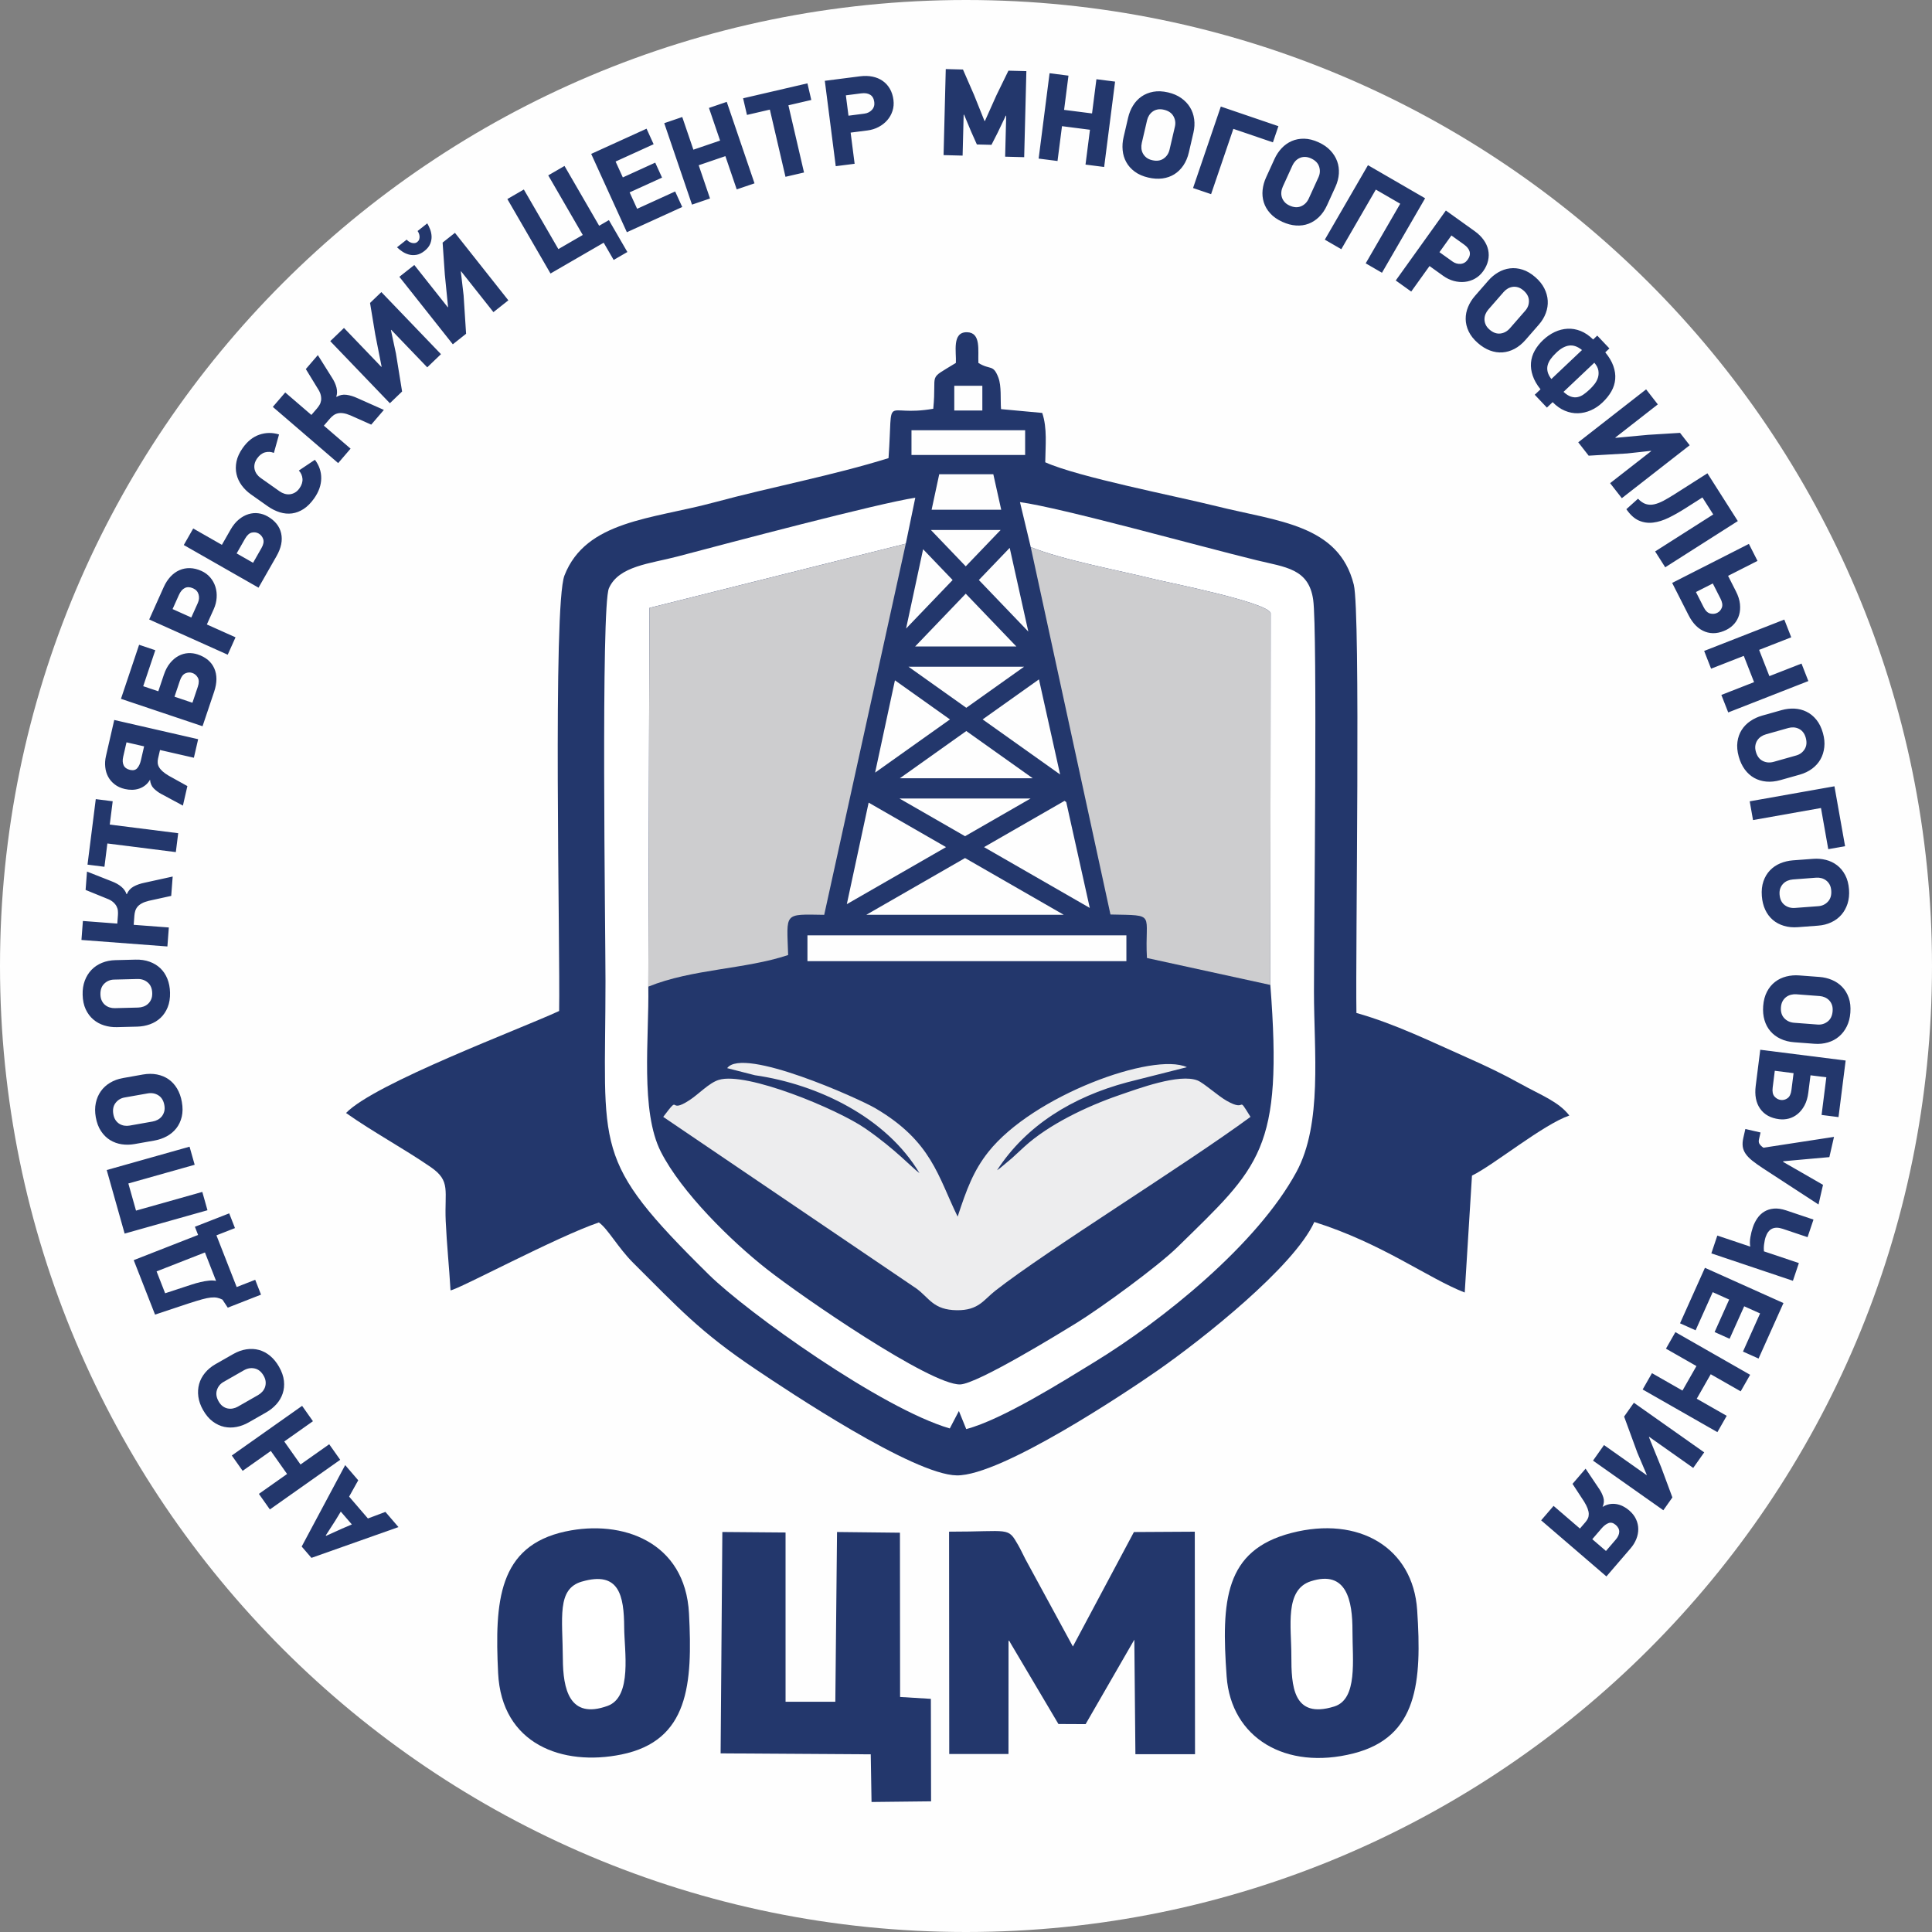 <svg width="105" height="105" viewBox="0 0 105 105" fill="none" xmlns="http://www.w3.org/2000/svg">
<rect x="0" y="0" width="105" height="105" fill="#808080" stroke="none"/>
<path fill-rule="evenodd" clip-rule="evenodd" d="M52.5 0C81.495 0 105 23.505 105 52.5C105 81.495 81.495 105 52.5 105C23.505 105 0 81.495 0 52.5C0 23.505 23.505 0 52.5 0Z" fill="#FEFEFE"/>
<path fill-rule="evenodd" clip-rule="evenodd" d="M33.144 1.668C31.558 2.642 32.117 2.1 31.915 4.159C29.144 4.64 29.739 3.154 29.484 6.842C26.453 7.787 23.149 8.4 20.008 9.248C16.622 10.162 13.04 10.231 11.872 13.218C11.227 14.867 11.643 33.428 11.582 36.889C9.505 37.857 1.564 40.814 0 42.432C1.448 43.458 3.117 44.35 4.605 45.374C5.71 46.134 5.342 46.658 5.418 48.313C5.475 49.575 5.606 50.813 5.679 52.072C6.107 52.027 11.457 49.156 13.741 48.382C14.227 48.718 14.79 49.768 15.615 50.586C18.06 53.013 19.205 54.312 22.292 56.381C23.975 57.509 30.826 62.096 33.192 62.128C35.618 62.16 42.502 57.546 44.123 56.416C46.527 54.74 51.505 50.807 52.625 48.356C56.315 49.517 58.816 51.422 60.799 52.19L61.193 45.836C62.367 45.266 65.046 43.067 66.484 42.57C65.905 41.814 64.912 41.449 63.86 40.863C62.887 40.321 61.938 39.869 60.944 39.429C58.981 38.561 57.01 37.586 54.913 36.997C54.855 33.638 55.148 15.241 54.769 13.718C53.954 10.444 50.633 10.284 47.303 9.454C45.051 8.892 39.817 7.882 38.001 7.068C38.01 6.176 38.12 5.225 37.837 4.386L35.598 4.179C35.556 3.636 35.632 2.928 35.45 2.457C35.168 1.724 35.016 2.071 34.368 1.669C34.337 0.985 34.521 0.018 33.751 0C32.917 -0.019 33.177 1.081 33.144 1.669L33.144 1.668Z" transform="translate(18.806 18.056)" fill="#23376C"/>
<path fill-rule="evenodd" clip-rule="evenodd" d="M23.184 2.683C24.948 3.392 27.924 3.937 29.891 4.423C30.7 4.623 36.039 5.678 36.223 6.27L36.206 26.478C36.903 35.477 35.641 36.337 31.155 40.732C30.089 41.777 27 44.031 25.654 44.861C24.785 45.395 20.274 48.17 19.344 48.191C17.739 48.227 10.805 43.47 8.828 41.914C6.896 40.393 4.21 37.756 3.086 35.554C1.954 33.338 2.448 29.353 2.4 26.571L2.462 5.988L16.394 2.498L16.91 0C14.854 0.314 6.86 2.435 3.983 3.195C2.513 3.584 0.796 3.702 0.26 4.918C-0.181 5.921 0.073 23.595 0.073 26.286C0.073 35.536 -0.732 35.89 5.686 42.22C7.762 44.268 15.084 49.507 18.785 50.583L19.28 49.634L19.679 50.618C21.636 50.105 24.974 47.998 26.642 46.978C30.353 44.71 35.492 40.582 37.625 36.641C39.045 34.017 38.577 30.09 38.577 26.853C38.577 23.613 38.773 7.231 38.535 5.548C38.295 3.842 37.02 3.78 35.453 3.396C32.283 2.62 24.808 0.535 22.599 0.239L23.185 2.683L23.184 2.683Z" transform="translate(32.834 27.05)" fill="white"/>
<path fill-rule="evenodd" clip-rule="evenodd" d="M0 24.073C2.395 23.103 5.247 23.14 7.599 22.356C7.527 20.03 7.323 20.137 9.559 20.171L13.993 0L0.062 3.49L0 24.073H0Z" transform="translate(35.235 29.548)" fill="#CDCDCF"/>
<path fill-rule="evenodd" clip-rule="evenodd" d="M13.022 23.795L13.039 3.587C12.854 2.994 7.516 1.94 6.707 1.74C4.74 1.254 1.764 0.709 0 0L4.333 19.967C6.891 20.022 6.178 19.864 6.316 22.331L13.021 23.795H13.022Z" transform="translate(56.018 29.734)" fill="#CDCDCF"/>
<path fill-rule="evenodd" clip-rule="evenodd" d="M3.475 0.285L4.979 0.67C8.443 1.169 12.131 2.977 13.927 5.991C13.548 5.727 12.626 4.698 10.982 3.563C9.454 2.508 4.515 0.458 3.017 0.924C2.485 1.09 1.936 1.694 1.428 2.025C0.193 2.831 1.002 1.604 0 2.934L13.773 12.272C14.461 12.78 14.682 13.426 15.955 13.442C17.141 13.456 17.412 12.88 18.046 12.383C20.881 10.162 28.309 5.588 31.917 2.934C31.136 1.67 31.788 2.722 30.627 2.063C30.142 1.788 29.374 1.089 29.044 0.957C28.054 0.559 25.805 1.403 24.78 1.754C23 2.365 20.95 3.353 19.637 4.546C19.402 4.76 19.201 4.947 18.957 5.173L18.28 5.74C18.248 5.764 18.19 5.806 18.142 5.835C19.723 3.396 22.249 1.847 25.213 1.055L28.46 0.233C26.649 -0.603 20.108 1.764 17.67 4.838C16.86 5.86 16.484 6.879 16.001 8.355C14.93 6.172 14.598 4.264 11.521 2.46C10.632 1.939 4.332 -0.895 3.476 0.285H3.475Z" transform="translate(36.045 57.766)" fill="#EDEDEE"/>
<path fill-rule="evenodd" clip-rule="evenodd" d="M0.01 12.117L3.229 12.118L3.232 5.949C3.266 5.988 3.311 5.999 3.325 6.068L5.943 10.488L7.421 10.495L10.068 5.904L10.127 12.13L13.367 12.128L13.354 0.036L10.046 0.055L6.729 6.276L4.148 1.528C4.012 1.27 3.899 1.015 3.765 0.781C3.174 -0.252 3.336 0.039 0 0.035L0.009 12.117H0.01Z" transform="translate(51.58 83.208)" fill="#23376C"/>
<path fill-rule="evenodd" clip-rule="evenodd" d="M3.617 0.256C-0.018 1.196 -0.199 3.935 0.096 8.054C0.336 11.404 3.312 13.174 6.994 12.236C10.477 11.348 10.713 8.373 10.451 4.448C10.225 1.055 7.283 -0.692 3.617 0.256Z" transform="translate(66.569 83.057)" fill="#23376C"/>
<path fill-rule="evenodd" clip-rule="evenodd" d="M3.716 0.17C0.049 0.961 -0.139 3.982 0.048 7.86C0.236 11.752 3.557 12.943 6.749 12.293C10.42 11.546 10.62 8.455 10.423 4.634C10.22 0.71 6.773 -0.488 3.716 0.171L3.716 0.17Z" transform="translate(27.023 83.06)" fill="#23376C"/>
<path fill-rule="evenodd" clip-rule="evenodd" d="M0 12.032L8.159 12.084L8.202 14.674L11.438 14.638L11.427 9.069L9.754 8.967L9.746 0.039L6.327 0.001L6.234 9.226H3.53L3.529 0.028L0.094 0L0 12.032Z" transform="translate(39.164 83.26)" fill="#23376C"/>
<path fill-rule="evenodd" clip-rule="evenodd" d="M1.078 0.14C-0.299 0.54 0.03 2.104 0.044 4.345C0.054 5.963 0.389 7.652 2.476 6.896C3.831 6.405 3.383 3.889 3.377 2.641C3.368 0.89 3.102 -0.447 1.078 0.141V0.14Z" transform="translate(30.546 85.815)" fill="white"/>
<path fill-rule="evenodd" clip-rule="evenodd" d="M1.102 0.135C-0.333 0.598 0.046 2.595 0.044 4.171C0.043 5.81 0.121 7.64 2.373 6.942C3.661 6.543 3.363 4.407 3.366 2.841C3.37 1.203 3.057 -0.496 1.102 0.135L1.102 0.135Z" transform="translate(70.138 85.803)" fill="white"/>
<path fill-rule="evenodd" clip-rule="evenodd" d="M0 29.868H17.334V31.27H0V29.868ZM7.162 4.809H10.102L10.531 6.738H6.748L7.162 4.809ZM10.992 8.809L12.004 13.36L9.316 10.557L10.992 8.809H10.992ZM11.354 14.168H5.853L8.603 11.3L11.353 14.168H11.354ZM5.36 13.196L6.286 8.884L7.89 10.557L5.359 13.196H5.36ZM6.71 7.839H10.497L8.603 9.813L6.71 7.839ZM12.582 15.957L13.732 21.125L9.521 18.132L12.582 15.957ZM12.242 21.33H5.023L8.633 18.764L12.243 21.33H12.242ZM3.677 21.024L4.755 16.008L7.745 18.133L3.677 21.024ZM5.492 15.269H11.774L8.633 17.501L5.492 15.269H5.492ZM14.065 22.625L15.344 28.378L9.597 25.073L13.971 22.559L14.065 22.625ZM13.928 28.75H3.201L8.565 25.667L13.928 28.75ZM2.14 28.173L3.326 22.655L7.532 25.073L2.14 28.173ZM4.999 22.43H12.13L8.565 24.48L4.999 22.43ZM5.654 2.417H11.831V3.76H5.654V2.417ZM7.98 0H9.505V1.343H7.98V0Z" transform="translate(43.883 20.966)" fill="#FEFEFE"/>
<path d="M15.042 76.697L14.547 77.584L15.568 78.771L16.519 78.414L17.229 79.24L12.499 80.913L11.969 80.297L14.333 75.871L15.042 76.697ZM13.801 78.881L13.277 79.695L13.295 79.715L14.163 79.323L14.695 79.096L14.094 78.398L13.801 78.881ZM12.581 73.486L11.022 74.587L11.905 75.838L13.465 74.738L14.062 75.583L10.24 78.281L9.643 77.435L11.175 76.354L10.292 75.102L8.76 76.183L8.171 75.349L11.992 72.651L12.581 73.486V73.486ZM6.611 72.882C6.471 72.637 6.385 72.393 6.352 72.151C6.32 71.909 6.335 71.679 6.396 71.461C6.457 71.243 6.564 71.042 6.716 70.857C6.869 70.672 7.058 70.515 7.283 70.386L8.241 69.84C8.482 69.702 8.722 69.615 8.962 69.579C9.202 69.542 9.43 69.554 9.647 69.613C9.864 69.672 10.066 69.779 10.252 69.933C10.438 70.088 10.6 70.285 10.738 70.527C10.889 70.791 10.977 71.046 11.004 71.291C11.031 71.537 11.008 71.766 10.936 71.98C10.865 72.194 10.751 72.388 10.595 72.562C10.439 72.736 10.256 72.883 10.046 73.003L9.089 73.549C8.879 73.669 8.66 73.752 8.433 73.796C8.205 73.841 7.981 73.84 7.761 73.793C7.541 73.745 7.332 73.648 7.134 73.5C6.936 73.353 6.762 73.146 6.611 72.882L6.611 72.882ZM7.456 72.411C7.521 72.525 7.596 72.612 7.679 72.672C7.763 72.734 7.851 72.774 7.945 72.793C8.038 72.811 8.133 72.813 8.228 72.794C8.324 72.776 8.412 72.744 8.494 72.697L9.597 72.067C9.686 72.016 9.764 71.954 9.83 71.88C9.896 71.806 9.945 71.723 9.976 71.633C10.007 71.543 10.019 71.446 10.011 71.341C10.003 71.237 9.967 71.129 9.902 71.015C9.777 70.796 9.615 70.664 9.417 70.62C9.218 70.575 9.022 70.608 8.827 70.719L7.724 71.349C7.545 71.451 7.424 71.599 7.362 71.793C7.3 71.986 7.331 72.192 7.456 72.411L7.456 72.411ZM2.84 64.732L6.339 63.363L6.165 62.918L8.03 62.189L8.343 62.99L7.336 63.384L8.436 66.194L9.443 65.8L9.759 66.607L7.951 67.315L7.664 66.879C7.568 66.83 7.472 66.795 7.375 66.775C7.278 66.755 7.164 66.752 7.032 66.765C6.9 66.778 6.741 66.811 6.554 66.862C6.367 66.914 6.133 66.985 5.851 67.076L3.999 67.692L2.84 64.732ZM4.083 65.343L4.548 66.532L5.578 66.194C5.714 66.15 5.859 66.103 6.013 66.052C6.166 66.002 6.319 65.959 6.471 65.924C6.623 65.888 6.772 65.862 6.918 65.847C7.063 65.83 7.196 65.835 7.316 65.86L6.711 64.314L4.083 65.343V65.343ZM6.152 59.549L2.549 60.565L2.965 62.04L6.568 61.024L6.849 62.02L2.347 63.289L1.373 59.835L5.875 58.566L6.153 59.549L6.152 59.549ZM0.778 56.961C0.729 56.684 0.73 56.425 0.781 56.186C0.832 55.947 0.923 55.736 1.054 55.551C1.185 55.366 1.353 55.212 1.559 55.089C1.764 54.966 1.995 54.882 2.251 54.837L3.336 54.644C3.61 54.596 3.866 54.595 4.104 54.641C4.342 54.688 4.553 54.776 4.737 54.904C4.922 55.033 5.075 55.202 5.199 55.41C5.322 55.618 5.408 55.858 5.456 56.132C5.51 56.432 5.507 56.702 5.45 56.942C5.392 57.182 5.294 57.39 5.155 57.567C5.015 57.744 4.843 57.889 4.638 58C4.432 58.112 4.21 58.188 3.972 58.231L2.887 58.423C2.649 58.465 2.415 58.469 2.186 58.435C1.957 58.4 1.747 58.324 1.555 58.206C1.363 58.087 1.199 57.925 1.062 57.719C0.926 57.514 0.831 57.261 0.778 56.961L0.778 56.961ZM1.733 56.802C1.756 56.931 1.796 57.038 1.855 57.123C1.913 57.209 1.983 57.277 2.065 57.326C2.146 57.375 2.235 57.408 2.331 57.423C2.427 57.438 2.521 57.437 2.614 57.42L3.864 57.199C3.966 57.181 4.06 57.148 4.147 57.101C4.234 57.054 4.307 56.992 4.367 56.918C4.427 56.843 4.47 56.756 4.498 56.654C4.526 56.554 4.528 56.44 4.506 56.311C4.462 56.063 4.354 55.884 4.182 55.776C4.01 55.666 3.814 55.632 3.593 55.671L2.343 55.892C2.14 55.928 1.977 56.027 1.853 56.189C1.729 56.349 1.689 56.554 1.733 56.803L1.733 56.802ZM0.064 50.307C0.056 50.025 0.096 49.77 0.182 49.541C0.268 49.313 0.39 49.117 0.547 48.954C0.704 48.791 0.894 48.664 1.116 48.573C1.338 48.483 1.579 48.434 1.838 48.428L2.94 48.4C3.218 48.393 3.471 48.43 3.699 48.512C3.928 48.594 4.123 48.712 4.286 48.867C4.449 49.022 4.576 49.212 4.667 49.436C4.758 49.66 4.807 49.911 4.814 50.188C4.822 50.493 4.779 50.76 4.686 50.988C4.593 51.217 4.465 51.408 4.301 51.563C4.136 51.717 3.944 51.834 3.724 51.913C3.505 51.992 3.274 52.035 3.032 52.041L1.93 52.069C1.688 52.075 1.456 52.044 1.235 51.975C1.014 51.907 0.817 51.8 0.646 51.654C0.474 51.508 0.336 51.324 0.231 51.1C0.127 50.876 0.071 50.612 0.064 50.307H0.064ZM1.031 50.293C1.035 50.424 1.058 50.536 1.104 50.629C1.148 50.723 1.208 50.8 1.281 50.861C1.354 50.922 1.437 50.968 1.529 50.997C1.622 51.026 1.716 51.039 1.81 51.037L3.079 51.005C3.182 51.002 3.28 50.984 3.374 50.95C3.467 50.917 3.549 50.866 3.619 50.802C3.689 50.738 3.745 50.658 3.788 50.561C3.83 50.466 3.849 50.354 3.846 50.223C3.84 49.971 3.76 49.778 3.606 49.645C3.453 49.511 3.264 49.447 3.04 49.453L1.77 49.485C1.564 49.49 1.388 49.563 1.241 49.704C1.095 49.844 1.025 50.041 1.031 50.293H1.031ZM2.466 44.842C2.543 44.659 2.665 44.521 2.834 44.428C3.003 44.335 3.201 44.266 3.429 44.22L4.958 43.884L4.878 44.936L3.665 45.202C3.51 45.24 3.382 45.286 3.281 45.342C3.18 45.397 3.101 45.459 3.044 45.529C2.987 45.599 2.947 45.675 2.923 45.756C2.898 45.837 2.883 45.923 2.876 46.012L2.839 46.508L4.749 46.652L4.671 47.684L0 47.331L0.078 46.299L1.948 46.441L1.982 45.978C1.988 45.907 1.987 45.829 1.98 45.745C1.973 45.662 1.948 45.58 1.907 45.501C1.866 45.421 1.803 45.345 1.719 45.271C1.635 45.197 1.516 45.132 1.363 45.075L0.225 44.612L0.301 43.614L1.629 44.138C1.843 44.218 2.021 44.316 2.163 44.435C2.304 44.553 2.399 44.687 2.446 44.834L2.466 44.842V44.842ZM1.538 41.06L5.258 41.529L5.129 42.556L1.408 42.087L1.249 43.354L0.329 43.237L0.778 39.677L1.698 39.793L1.538 41.06H1.538ZM1.782 35.375L6.342 36.42L6.11 37.428L4.269 37.007L4.164 37.465C4.145 37.548 4.138 37.628 4.144 37.705C4.149 37.782 4.173 37.859 4.215 37.935C4.257 38.012 4.322 38.088 4.407 38.166C4.493 38.243 4.604 38.322 4.742 38.404L5.757 38.968L5.514 40.029L4.329 39.392C4.182 39.313 4.049 39.213 3.929 39.094C3.809 38.974 3.742 38.816 3.727 38.62C3.658 38.742 3.572 38.843 3.471 38.923C3.37 39.004 3.258 39.064 3.137 39.105C3.015 39.146 2.888 39.168 2.756 39.17C2.625 39.172 2.494 39.158 2.363 39.128C2.144 39.078 1.959 38.994 1.807 38.876C1.655 38.759 1.536 38.62 1.45 38.46C1.365 38.301 1.312 38.124 1.293 37.931C1.272 37.738 1.285 37.541 1.331 37.34L1.782 35.375L1.782 35.375ZM2.643 38.089C2.813 38.128 2.944 38.096 3.034 37.992C3.124 37.889 3.19 37.745 3.232 37.562L3.405 36.809L2.448 36.59L2.268 37.376C2.225 37.564 2.235 37.72 2.296 37.844C2.357 37.968 2.473 38.05 2.643 38.089ZM6.581 35.715L2.147 34.226L3.133 31.289L4.013 31.584L3.356 33.54L4.177 33.816L4.481 32.911C4.567 32.656 4.68 32.445 4.819 32.277C4.958 32.109 5.111 31.98 5.278 31.892C5.444 31.804 5.617 31.754 5.795 31.743C5.974 31.733 6.148 31.756 6.318 31.813C6.76 31.961 7.06 32.214 7.219 32.572C7.377 32.931 7.374 33.354 7.211 33.842L6.581 35.715H6.581ZM6.022 32.819C5.899 32.778 5.774 32.785 5.646 32.842C5.519 32.898 5.42 33.031 5.35 33.239L5.057 34.111L6.031 34.439L6.325 33.566C6.394 33.358 6.393 33.192 6.321 33.069C6.25 32.945 6.15 32.862 6.022 32.819ZM6.517 27.273C6.709 27.359 6.869 27.478 6.998 27.629C7.127 27.78 7.22 27.948 7.279 28.134C7.338 28.32 7.361 28.519 7.347 28.729C7.334 28.939 7.282 29.146 7.19 29.351L6.815 30.184L8.373 30.883L7.949 31.828L3.682 29.913L4.471 28.153C4.572 27.928 4.696 27.738 4.842 27.582C4.988 27.427 5.149 27.31 5.327 27.233C5.504 27.155 5.693 27.119 5.895 27.123C6.097 27.128 6.304 27.178 6.516 27.273L6.517 27.273ZM6.069 28.221C5.897 28.144 5.747 28.138 5.617 28.203C5.487 28.267 5.38 28.393 5.296 28.581L4.952 29.348L5.97 29.805L6.325 29.014C6.395 28.858 6.408 28.705 6.366 28.553C6.323 28.402 6.225 28.291 6.069 28.221L6.069 28.221ZM10.117 24.311C10.521 24.542 10.767 24.849 10.853 25.231C10.939 25.613 10.855 26.028 10.599 26.475L9.623 28.185L5.561 25.867L6.074 24.968L7.632 25.857L8.102 25.034C8.235 24.801 8.386 24.615 8.555 24.477C8.724 24.338 8.899 24.242 9.08 24.188C9.26 24.134 9.439 24.118 9.617 24.142C9.794 24.166 9.961 24.222 10.116 24.311L10.117 24.311ZM9.632 25.242C9.519 25.178 9.394 25.161 9.258 25.191C9.122 25.222 9 25.333 8.891 25.523L8.434 26.323L9.327 26.833L9.783 26.033C9.892 25.842 9.923 25.68 9.877 25.544C9.83 25.41 9.748 25.309 9.631 25.242H9.632ZM12.688 21.234C12.921 21.541 13.035 21.878 13.031 22.245C13.027 22.613 12.898 22.976 12.645 23.334C12.469 23.583 12.279 23.774 12.076 23.907C11.873 24.039 11.663 24.119 11.445 24.149C11.227 24.178 11.006 24.157 10.78 24.088C10.555 24.018 10.332 23.907 10.113 23.752L9.212 23.116C9.015 22.977 8.848 22.813 8.71 22.627C8.573 22.44 8.479 22.238 8.428 22.019C8.377 21.8 8.376 21.57 8.425 21.329C8.475 21.089 8.587 20.843 8.763 20.594C9.021 20.228 9.325 19.986 9.675 19.868C10.024 19.75 10.378 19.747 10.738 19.858L10.458 20.861C10.306 20.798 10.147 20.787 9.982 20.83C9.818 20.873 9.674 20.982 9.549 21.158C9.475 21.264 9.428 21.368 9.408 21.469C9.388 21.571 9.39 21.668 9.412 21.76C9.435 21.853 9.474 21.938 9.531 22.017C9.588 22.095 9.655 22.162 9.732 22.216L10.77 22.949C10.854 23.008 10.944 23.052 11.038 23.081C11.133 23.11 11.228 23.119 11.323 23.109C11.418 23.099 11.511 23.069 11.601 23.017C11.692 22.967 11.775 22.888 11.85 22.782C11.971 22.61 12.025 22.438 12.012 22.267C11.998 22.095 11.933 21.946 11.814 21.819L12.687 21.234H12.688ZM13.862 17.817C14.032 17.715 14.213 17.677 14.403 17.703C14.594 17.728 14.795 17.79 15.006 17.888L16.436 18.524L15.748 19.324L14.614 18.819C14.466 18.757 14.336 18.718 14.222 18.703C14.108 18.688 14.007 18.691 13.92 18.714C13.833 18.736 13.755 18.773 13.688 18.824C13.62 18.875 13.557 18.935 13.498 19.003L13.174 19.38L14.626 20.629L13.952 21.414L10.4 18.36L11.075 17.575L12.496 18.797L12.799 18.446C12.846 18.392 12.891 18.328 12.935 18.257C12.979 18.185 13.008 18.105 13.022 18.017C13.036 17.928 13.03 17.83 13.006 17.72C12.982 17.611 12.925 17.488 12.835 17.352L12.194 16.304L12.847 15.545L13.606 16.755C13.731 16.946 13.816 17.131 13.86 17.31C13.903 17.49 13.9 17.653 13.851 17.799L13.862 17.817L13.862 17.817ZM16.762 18.161L13.522 14.787L14.268 14.07L16.298 16.184L16.312 16.17L15.967 14.423L15.684 12.711L16.299 12.12L19.539 15.494L18.793 16.21L16.833 14.17L16.819 14.184L17.092 15.459L17.426 17.523L16.762 18.161H16.762ZM18.643 9.884C18.492 10.004 18.342 10.075 18.195 10.098C18.047 10.12 17.908 10.113 17.779 10.075C17.649 10.038 17.53 9.982 17.423 9.907C17.315 9.832 17.224 9.759 17.149 9.686L17.676 9.269C17.704 9.304 17.74 9.337 17.784 9.368C17.828 9.398 17.878 9.422 17.931 9.44C17.985 9.457 18.04 9.464 18.097 9.459C18.153 9.455 18.206 9.433 18.255 9.394C18.304 9.355 18.338 9.308 18.355 9.255C18.372 9.201 18.379 9.146 18.375 9.089C18.37 9.033 18.358 8.98 18.338 8.93C18.318 8.88 18.295 8.837 18.267 8.802L18.794 8.385C18.847 8.474 18.898 8.58 18.946 8.702C18.994 8.824 19.021 8.952 19.028 9.087C19.034 9.221 19.01 9.358 18.954 9.497C18.898 9.635 18.794 9.765 18.643 9.884H18.643ZM20.182 14.957L17.278 11.29L18.09 10.648L19.909 12.945L19.924 12.933L19.748 11.161L19.628 9.43L20.298 8.9L23.201 12.568L22.39 13.21L20.634 10.992L20.618 11.004L20.769 12.299L20.904 14.386L20.182 14.958V14.957ZM28.382 9.437L25.492 11.111L23.147 7.064L24.043 6.545L25.919 9.784L27.245 9.016L25.369 5.777L26.253 5.265L28.136 8.516L28.665 8.209L29.669 9.942L28.924 10.373L28.382 9.437V9.437ZM29.642 8.867L27.703 4.61L30.712 3.24L31.096 4.084L29.029 5.025L29.422 5.888L31.183 5.085L31.554 5.899L29.792 6.701L30.199 7.594L32.266 6.652L32.651 7.496L29.642 8.867V8.867ZM35.612 6.539L34.996 4.732L33.546 5.227L34.161 7.033L33.182 7.367L31.673 2.94L32.652 2.606L33.257 4.381L34.708 3.886L34.103 2.112L35.07 1.782L36.579 6.21L35.612 6.539ZM38.421 1.968L39.27 5.621L38.262 5.855L37.413 2.203L36.169 2.492L35.959 1.588L39.455 0.776L39.665 1.679L38.421 1.968H38.421ZM44.13 1.679C44.157 1.887 44.14 2.086 44.078 2.275C44.017 2.463 43.922 2.631 43.794 2.779C43.666 2.926 43.509 3.049 43.323 3.147C43.137 3.246 42.932 3.309 42.71 3.337L41.803 3.453L42.02 5.147L40.994 5.278L40.4 0.638L42.313 0.393C42.557 0.362 42.784 0.368 42.993 0.411C43.202 0.454 43.385 0.531 43.544 0.642C43.703 0.753 43.833 0.895 43.934 1.069C44.036 1.244 44.101 1.447 44.131 1.678L44.13 1.679ZM43.088 1.792C43.064 1.605 42.991 1.474 42.868 1.397C42.745 1.32 42.582 1.294 42.377 1.32L41.544 1.427L41.686 2.534L42.546 2.423C42.715 2.402 42.852 2.333 42.96 2.218C43.067 2.103 43.11 1.961 43.088 1.792V1.792ZM50.2 4.761L50.257 2.537L50.237 2.53L49.789 3.467L49.457 4.117L48.664 4.097L48.352 3.397L47.966 2.472L47.945 2.492L47.889 4.703L46.854 4.676L46.973 0L47.908 0.024L48.507 1.397L49.077 2.817L49.103 2.817L49.725 1.428L50.379 0.087L51.354 0.112L51.235 4.788L50.2 4.761H50.2ZM54.568 5.191L54.81 3.298L53.29 3.103L53.047 4.996L52.021 4.865L52.615 0.225L53.642 0.357L53.404 2.217L54.923 2.411L55.161 0.552L56.175 0.681L55.581 5.321L54.568 5.191ZM59.059 1.269C59.334 1.333 59.571 1.435 59.77 1.576C59.97 1.717 60.129 1.884 60.247 2.077C60.366 2.27 60.441 2.485 60.473 2.722C60.506 2.96 60.492 3.205 60.433 3.458L60.184 4.532C60.121 4.802 60.021 5.038 59.885 5.239C59.749 5.439 59.585 5.599 59.394 5.718C59.203 5.837 58.988 5.912 58.748 5.944C58.509 5.975 58.254 5.96 57.983 5.897C57.686 5.828 57.439 5.72 57.241 5.572C57.043 5.425 56.89 5.253 56.782 5.055C56.673 4.858 56.608 4.642 56.587 4.41C56.565 4.177 56.581 3.943 56.636 3.707L56.886 2.633C56.941 2.398 57.029 2.181 57.151 1.984C57.272 1.787 57.425 1.624 57.609 1.494C57.794 1.365 58.007 1.278 58.25 1.233C58.492 1.188 58.762 1.2 59.059 1.269H59.059ZM58.83 2.21C58.702 2.18 58.588 2.175 58.487 2.195C58.385 2.215 58.295 2.253 58.218 2.309C58.141 2.365 58.075 2.433 58.024 2.516C57.972 2.598 57.936 2.685 57.915 2.777L57.627 4.014C57.604 4.114 57.597 4.214 57.606 4.313C57.615 4.411 57.643 4.503 57.688 4.587C57.733 4.671 57.796 4.745 57.879 4.811C57.961 4.876 58.064 4.923 58.192 4.952C58.438 5.009 58.644 4.981 58.811 4.865C58.98 4.75 59.089 4.584 59.139 4.365L59.427 3.128C59.473 2.928 59.447 2.739 59.347 2.561C59.248 2.384 59.075 2.267 58.83 2.21V2.21ZM62.603 3.249L61.393 6.798L60.413 6.465L61.922 2.037L65.052 3.104L64.753 3.982L62.603 3.249ZM67.237 3.98C67.494 4.097 67.707 4.244 67.874 4.421C68.042 4.599 68.165 4.794 68.243 5.006C68.321 5.219 68.352 5.445 68.337 5.684C68.321 5.923 68.26 6.161 68.152 6.398L67.695 7.401C67.58 7.653 67.436 7.865 67.263 8.034C67.089 8.204 66.897 8.328 66.687 8.407C66.476 8.486 66.25 8.517 66.009 8.501C65.768 8.485 65.521 8.419 65.268 8.304C64.991 8.178 64.77 8.023 64.605 7.839C64.439 7.656 64.324 7.456 64.257 7.241C64.19 7.026 64.169 6.802 64.193 6.57C64.218 6.338 64.28 6.111 64.381 5.891L64.838 4.888C64.938 4.668 65.067 4.473 65.225 4.304C65.383 4.135 65.566 4.005 65.772 3.914C65.978 3.823 66.205 3.78 66.451 3.784C66.698 3.788 66.96 3.853 67.238 3.98L67.237 3.98ZM66.827 4.856C66.708 4.802 66.597 4.775 66.494 4.775C66.389 4.774 66.294 4.793 66.208 4.833C66.121 4.872 66.043 4.927 65.976 4.997C65.91 5.067 65.857 5.146 65.818 5.231L65.291 6.387C65.249 6.481 65.222 6.577 65.212 6.676C65.201 6.774 65.211 6.87 65.238 6.961C65.265 7.052 65.312 7.138 65.381 7.218C65.448 7.298 65.54 7.365 65.66 7.419C65.889 7.523 66.097 7.536 66.284 7.456C66.472 7.376 66.611 7.235 66.704 7.031L67.231 5.875C67.316 5.687 67.328 5.497 67.265 5.303C67.203 5.11 67.056 4.961 66.827 4.856ZM69.796 10.558L71.672 7.318L70.346 6.55L68.47 9.79L67.574 9.271L69.919 5.223L73.025 7.022L70.68 11.07L69.796 10.558L69.796 10.558ZM76.177 10.989C76.054 11.16 75.906 11.294 75.733 11.39C75.559 11.486 75.375 11.545 75.181 11.565C74.987 11.586 74.788 11.569 74.585 11.515C74.382 11.46 74.189 11.368 74.007 11.237L73.264 10.705L72.27 12.092L71.429 11.49L74.153 7.687L75.721 8.81C75.921 8.954 76.083 9.113 76.206 9.286C76.33 9.46 76.412 9.642 76.453 9.831C76.493 10.02 76.492 10.213 76.447 10.41C76.403 10.606 76.313 10.8 76.177 10.989ZM75.336 10.362C75.446 10.209 75.482 10.063 75.445 9.923C75.407 9.783 75.305 9.653 75.137 9.533L74.454 9.044L73.804 9.951L74.509 10.456C74.647 10.555 74.795 10.598 74.952 10.587C75.109 10.575 75.237 10.5 75.336 10.362L75.336 10.362ZM79.019 11.313C79.232 11.499 79.393 11.7 79.503 11.918C79.613 12.136 79.675 12.358 79.689 12.584C79.703 12.81 79.668 13.036 79.585 13.261C79.502 13.485 79.375 13.696 79.204 13.891L78.479 14.722C78.297 14.931 78.098 15.092 77.883 15.206C77.669 15.319 77.449 15.383 77.225 15.398C77.001 15.413 76.775 15.379 76.549 15.294C76.322 15.209 76.104 15.075 75.895 14.893C75.666 14.693 75.498 14.481 75.392 14.258C75.286 14.035 75.232 13.811 75.23 13.585C75.227 13.36 75.271 13.14 75.361 12.924C75.451 12.708 75.576 12.509 75.735 12.327L76.459 11.497C76.618 11.314 76.798 11.165 76.998 11.048C77.198 10.931 77.41 10.859 77.634 10.831C77.857 10.803 78.087 10.826 78.322 10.901C78.557 10.975 78.79 11.113 79.019 11.313ZM78.375 12.036C78.276 11.95 78.178 11.892 78.079 11.862C77.98 11.832 77.883 11.823 77.788 11.836C77.694 11.849 77.604 11.879 77.52 11.927C77.436 11.976 77.363 12.036 77.301 12.106L76.466 13.063C76.398 13.141 76.345 13.226 76.307 13.317C76.269 13.409 76.251 13.503 76.251 13.598C76.251 13.693 76.272 13.789 76.314 13.885C76.355 13.981 76.425 14.071 76.524 14.157C76.713 14.323 76.91 14.395 77.111 14.372C77.314 14.349 77.488 14.253 77.636 14.084L78.471 13.127C78.606 12.972 78.672 12.793 78.667 12.589C78.662 12.386 78.565 12.201 78.375 12.036V12.036ZM82.66 18.124C82.468 18.306 82.258 18.447 82.028 18.547C81.799 18.646 81.566 18.7 81.328 18.706C81.09 18.712 80.853 18.666 80.618 18.567C80.383 18.469 80.163 18.314 79.956 18.102L79.644 18.398L78.983 17.7L79.296 17.404C79.096 17.155 78.956 16.909 78.874 16.665C78.791 16.422 78.76 16.187 78.779 15.959C78.798 15.731 78.865 15.514 78.98 15.306C79.095 15.099 79.249 14.904 79.441 14.722C79.633 14.541 79.842 14.397 80.068 14.29C80.295 14.184 80.527 14.125 80.765 14.112C81.003 14.1 81.24 14.14 81.477 14.234C81.714 14.328 81.94 14.482 82.156 14.697L82.38 14.485L83.041 15.183L82.816 15.395C83.022 15.645 83.168 15.892 83.255 16.137C83.341 16.382 83.376 16.62 83.356 16.851C83.337 17.081 83.268 17.303 83.148 17.515C83.028 17.727 82.865 17.93 82.66 18.124V18.124ZM80.547 17.543C80.689 17.674 80.823 17.76 80.948 17.801C81.074 17.843 81.195 17.852 81.311 17.828C81.428 17.804 81.54 17.753 81.648 17.675C81.757 17.598 81.868 17.505 81.982 17.397C82.07 17.314 82.155 17.219 82.237 17.114C82.319 17.009 82.379 16.893 82.418 16.767C82.456 16.642 82.463 16.511 82.44 16.376C82.417 16.24 82.344 16.102 82.221 15.959L80.547 17.543H80.547ZM81.551 15.27C81.309 15.073 81.071 14.992 80.837 15.029C80.603 15.065 80.367 15.202 80.129 15.44C80.015 15.548 79.92 15.657 79.842 15.767C79.765 15.877 79.711 15.989 79.683 16.103C79.654 16.216 79.655 16.334 79.685 16.457C79.715 16.58 79.782 16.709 79.886 16.845L81.551 15.27V15.27ZM81.347 20.285L85.036 17.407L85.672 18.224L83.362 20.026L83.374 20.042L85.147 19.878L86.879 19.771L87.404 20.444L83.716 23.321L83.079 22.505L85.31 20.765L85.298 20.748L84.002 20.89L81.914 21.011L81.347 20.285H81.347ZM90.02 24.565L86.074 27.077L85.526 26.215L88.684 24.205L88.096 23.281L87.155 23.88C86.852 24.072 86.556 24.24 86.264 24.383C85.972 24.525 85.691 24.614 85.42 24.647C85.149 24.68 84.892 24.645 84.647 24.539C84.402 24.433 84.173 24.227 83.962 23.92L84.595 23.35C84.737 23.499 84.88 23.595 85.022 23.64C85.165 23.684 85.316 23.689 85.474 23.655C85.633 23.62 85.802 23.555 85.983 23.459C86.163 23.363 86.365 23.244 86.588 23.102L88.368 21.969L90.02 24.566L90.02 24.565ZM89.416 30.467C89.001 30.678 88.61 30.715 88.243 30.577C87.877 30.439 87.577 30.141 87.343 29.681L86.451 27.926L90.621 25.806L91.09 26.729L89.49 27.542L89.919 28.387C90.041 28.626 90.113 28.855 90.136 29.072C90.158 29.289 90.143 29.488 90.089 29.669C90.035 29.85 89.949 30.008 89.832 30.143C89.715 30.277 89.576 30.386 89.416 30.467V30.467ZM88.905 29.55C89.021 29.492 89.103 29.397 89.153 29.266C89.202 29.136 89.177 28.973 89.077 28.777L88.66 27.956L87.744 28.422L88.161 29.243C88.26 29.439 88.379 29.554 88.518 29.589C88.657 29.625 88.786 29.611 88.905 29.551L88.905 29.55ZM89.125 34.014L90.903 33.319L90.344 31.892L88.567 32.587L88.19 31.623L92.546 29.918L92.923 30.882L91.177 31.565L91.735 32.992L93.481 32.309L93.853 33.26L89.498 34.965L89.125 34.014V34.014ZM94.645 36.085C94.722 36.356 94.747 36.614 94.719 36.856C94.692 37.099 94.623 37.319 94.511 37.516C94.399 37.712 94.247 37.882 94.054 38.025C93.862 38.167 93.64 38.274 93.39 38.345L92.329 38.644C92.062 38.719 91.807 38.745 91.566 38.723C91.325 38.7 91.106 38.634 90.91 38.524C90.713 38.414 90.544 38.261 90.4 38.067C90.257 37.872 90.148 37.641 90.072 37.374C89.99 37.081 89.965 36.812 89.999 36.567C90.032 36.323 90.109 36.105 90.23 35.916C90.352 35.725 90.508 35.565 90.702 35.434C90.895 35.302 91.109 35.204 91.341 35.138L92.402 34.839C92.635 34.774 92.867 34.747 93.098 34.758C93.33 34.77 93.547 34.825 93.749 34.924C93.952 35.023 94.131 35.167 94.287 35.359C94.443 35.55 94.563 35.792 94.645 36.085L94.645 36.085ZM93.711 36.338C93.675 36.211 93.624 36.109 93.558 36.031C93.491 35.95 93.415 35.89 93.329 35.85C93.243 35.809 93.151 35.785 93.054 35.779C92.957 35.774 92.864 35.784 92.773 35.809L91.551 36.154C91.451 36.182 91.361 36.224 91.279 36.28C91.197 36.336 91.13 36.404 91.078 36.484C91.026 36.564 90.991 36.655 90.974 36.759C90.956 36.862 90.965 36.976 91.001 37.102C91.069 37.345 91.194 37.512 91.376 37.602C91.558 37.694 91.756 37.709 91.972 37.649L93.194 37.304C93.393 37.248 93.546 37.134 93.653 36.961C93.76 36.788 93.779 36.581 93.711 36.338V36.338ZM94.539 40.16L90.846 40.815L90.666 39.796L95.271 38.979L95.849 42.235L94.935 42.397L94.539 40.16V40.16ZM96.063 44.587C96.084 44.868 96.057 45.125 95.983 45.358C95.908 45.59 95.796 45.792 95.647 45.963C95.499 46.134 95.316 46.27 95.099 46.371C94.882 46.473 94.644 46.534 94.385 46.553L93.286 46.636C93.009 46.657 92.754 46.633 92.522 46.562C92.29 46.493 92.089 46.384 91.918 46.237C91.748 46.091 91.611 45.908 91.509 45.689C91.407 45.469 91.346 45.222 91.325 44.944C91.302 44.641 91.332 44.372 91.413 44.139C91.494 43.906 91.613 43.709 91.769 43.546C91.925 43.384 92.111 43.257 92.326 43.167C92.542 43.077 92.77 43.023 93.012 43.004L94.111 42.922C94.352 42.903 94.585 42.923 94.809 42.98C95.034 43.037 95.236 43.134 95.414 43.271C95.593 43.408 95.74 43.586 95.855 43.804C95.971 44.022 96.04 44.283 96.063 44.587ZM95.097 44.65C95.087 44.519 95.058 44.409 95.008 44.318C94.958 44.227 94.895 44.153 94.819 44.096C94.743 44.039 94.658 43.997 94.564 43.972C94.47 43.948 94.376 43.939 94.282 43.946L93.015 44.042C92.913 44.05 92.816 44.073 92.724 44.111C92.633 44.149 92.553 44.204 92.487 44.272C92.42 44.34 92.368 44.422 92.33 44.521C92.293 44.618 92.279 44.731 92.289 44.862C92.308 45.113 92.397 45.302 92.557 45.427C92.717 45.553 92.909 45.607 93.132 45.59L94.399 45.495C94.605 45.479 94.777 45.398 94.916 45.249C95.055 45.101 95.116 44.901 95.097 44.65V44.65ZM96.136 51.281C96.115 51.562 96.05 51.812 95.941 52.031C95.833 52.249 95.692 52.432 95.519 52.578C95.347 52.725 95.145 52.832 94.915 52.9C94.686 52.968 94.441 52.993 94.182 52.973L93.083 52.89C92.806 52.869 92.558 52.806 92.339 52.702C92.12 52.598 91.937 52.461 91.791 52.29C91.644 52.12 91.537 51.919 91.469 51.687C91.401 51.455 91.377 51.2 91.398 50.923C91.421 50.619 91.491 50.358 91.606 50.14C91.721 49.922 91.868 49.744 92.047 49.607C92.226 49.47 92.428 49.373 92.655 49.316C92.882 49.259 93.116 49.239 93.357 49.258L94.456 49.341C94.697 49.359 94.924 49.413 95.138 49.504C95.351 49.594 95.536 49.72 95.692 49.882C95.849 50.044 95.967 50.242 96.049 50.475C96.13 50.708 96.159 50.977 96.136 51.28L96.136 51.281ZM95.172 51.198C95.182 51.067 95.169 50.954 95.134 50.857C95.098 50.758 95.047 50.676 94.981 50.608C94.914 50.54 94.836 50.486 94.747 50.448C94.658 50.41 94.566 50.387 94.472 50.38L93.206 50.284C93.103 50.276 93.004 50.285 92.907 50.309C92.811 50.333 92.725 50.375 92.648 50.432C92.572 50.489 92.508 50.563 92.456 50.654C92.405 50.745 92.374 50.855 92.364 50.986C92.345 51.237 92.405 51.437 92.545 51.584C92.684 51.733 92.865 51.815 93.089 51.832L94.355 51.928C94.561 51.944 94.743 51.889 94.904 51.763C95.064 51.638 95.153 51.449 95.172 51.198ZM91.239 53.298L95.88 53.884L95.492 56.958L94.572 56.841L94.83 54.794L93.97 54.686L93.85 55.633C93.817 55.9 93.748 56.129 93.645 56.322C93.542 56.514 93.417 56.67 93.271 56.789C93.125 56.908 92.966 56.991 92.793 57.037C92.62 57.083 92.445 57.094 92.267 57.072C91.805 57.014 91.461 56.825 91.235 56.505C91.008 56.185 90.928 55.77 90.992 55.259L91.239 53.298L91.239 53.298ZM92.358 56.027C92.487 56.043 92.608 56.011 92.722 55.931C92.836 55.85 92.907 55.701 92.934 55.483L93.05 54.57L92.029 54.441L91.914 55.355C91.886 55.572 91.92 55.735 92.015 55.841C92.11 55.948 92.224 56.01 92.358 56.027V56.027ZM91.255 57.794L91.172 58.155C91.149 58.255 91.154 58.336 91.186 58.396C91.219 58.456 91.268 58.512 91.334 58.564L91.41 58.622L95.247 58.033L94.995 59.133L93.672 59.251L92.489 59.359L92.481 59.392L93.481 59.966L94.65 60.64L94.405 61.708L91.37 59.73C91.146 59.582 90.958 59.447 90.804 59.325C90.651 59.202 90.531 59.078 90.445 58.953C90.359 58.828 90.306 58.696 90.287 58.558C90.268 58.42 90.279 58.262 90.32 58.083L90.429 57.605L91.255 57.794V57.794ZM93.811 63.484L92.461 63.03C91.993 62.873 91.683 63.024 91.529 63.483C91.511 63.534 91.496 63.594 91.482 63.662C91.469 63.731 91.457 63.8 91.448 63.87C91.438 63.941 91.433 64.008 91.432 64.074C91.431 64.14 91.434 64.2 91.439 64.254L93.338 64.891L93.014 65.854L88.581 64.364L88.906 63.396L90.696 63.997C90.668 63.841 90.67 63.669 90.703 63.482C90.735 63.294 90.779 63.117 90.835 62.952C90.894 62.773 90.976 62.609 91.078 62.459C91.18 62.309 91.306 62.188 91.455 62.097C91.604 62.005 91.777 61.95 91.975 61.931C92.172 61.912 92.398 61.946 92.654 62.031L94.132 62.528L93.81 63.483L93.811 63.484ZM88.233 65.149L92.5 67.064L91.147 70.08L90.3 69.701L91.23 67.628L90.366 67.24L89.573 69.006L88.758 68.64L89.55 66.874L88.655 66.472L87.725 68.545L86.879 68.165L88.233 65.148V65.149ZM85.354 70.874L87.012 71.82L87.771 70.489L86.114 69.543L86.627 68.644L90.689 70.963L90.176 71.862L88.547 70.933L87.788 72.263L89.416 73.193L88.91 74.08L84.848 71.761L85.354 70.874ZM84.371 72.482L88.193 75.179L87.596 76.025L85.202 74.335L85.19 74.352L85.86 76.001L86.464 77.628L85.972 78.325L82.15 75.628L82.747 74.782L85.059 76.414L85.07 76.398L84.56 75.198L83.84 73.234L84.371 72.482V72.482Z" transform="translate(4.427 3.754)" fill="#23376C"/>
<path fill-rule="evenodd" clip-rule="evenodd" d="M3.547 5.857L0 2.808L0.675 2.023L2.107 3.254L2.414 2.898C2.469 2.833 2.513 2.765 2.544 2.695C2.575 2.624 2.589 2.545 2.588 2.458C2.586 2.371 2.565 2.273 2.525 2.165C2.485 2.057 2.424 1.934 2.34 1.797L1.705 0.826L2.415 0L3.166 1.116C3.259 1.255 3.331 1.405 3.381 1.567C3.432 1.728 3.417 1.899 3.339 2.08C3.457 2.004 3.58 1.954 3.706 1.93C3.833 1.906 3.96 1.905 4.087 1.925C4.215 1.946 4.337 1.986 4.454 2.046C4.571 2.105 4.681 2.179 4.782 2.266C4.952 2.413 5.077 2.573 5.157 2.748C5.237 2.923 5.278 3.101 5.278 3.282C5.279 3.463 5.244 3.644 5.172 3.824C5.099 4.004 4.996 4.173 4.862 4.329L3.547 5.857H3.547ZM4.05 3.055C3.918 2.942 3.788 2.909 3.659 2.959C3.531 3.008 3.406 3.104 3.283 3.247L2.779 3.833L3.523 4.473L4.049 3.861C4.175 3.715 4.24 3.573 4.244 3.434C4.247 3.296 4.183 3.169 4.051 3.055H4.05Z" transform="translate(83.758 79.819)" fill="#23376C"/>
</svg>
